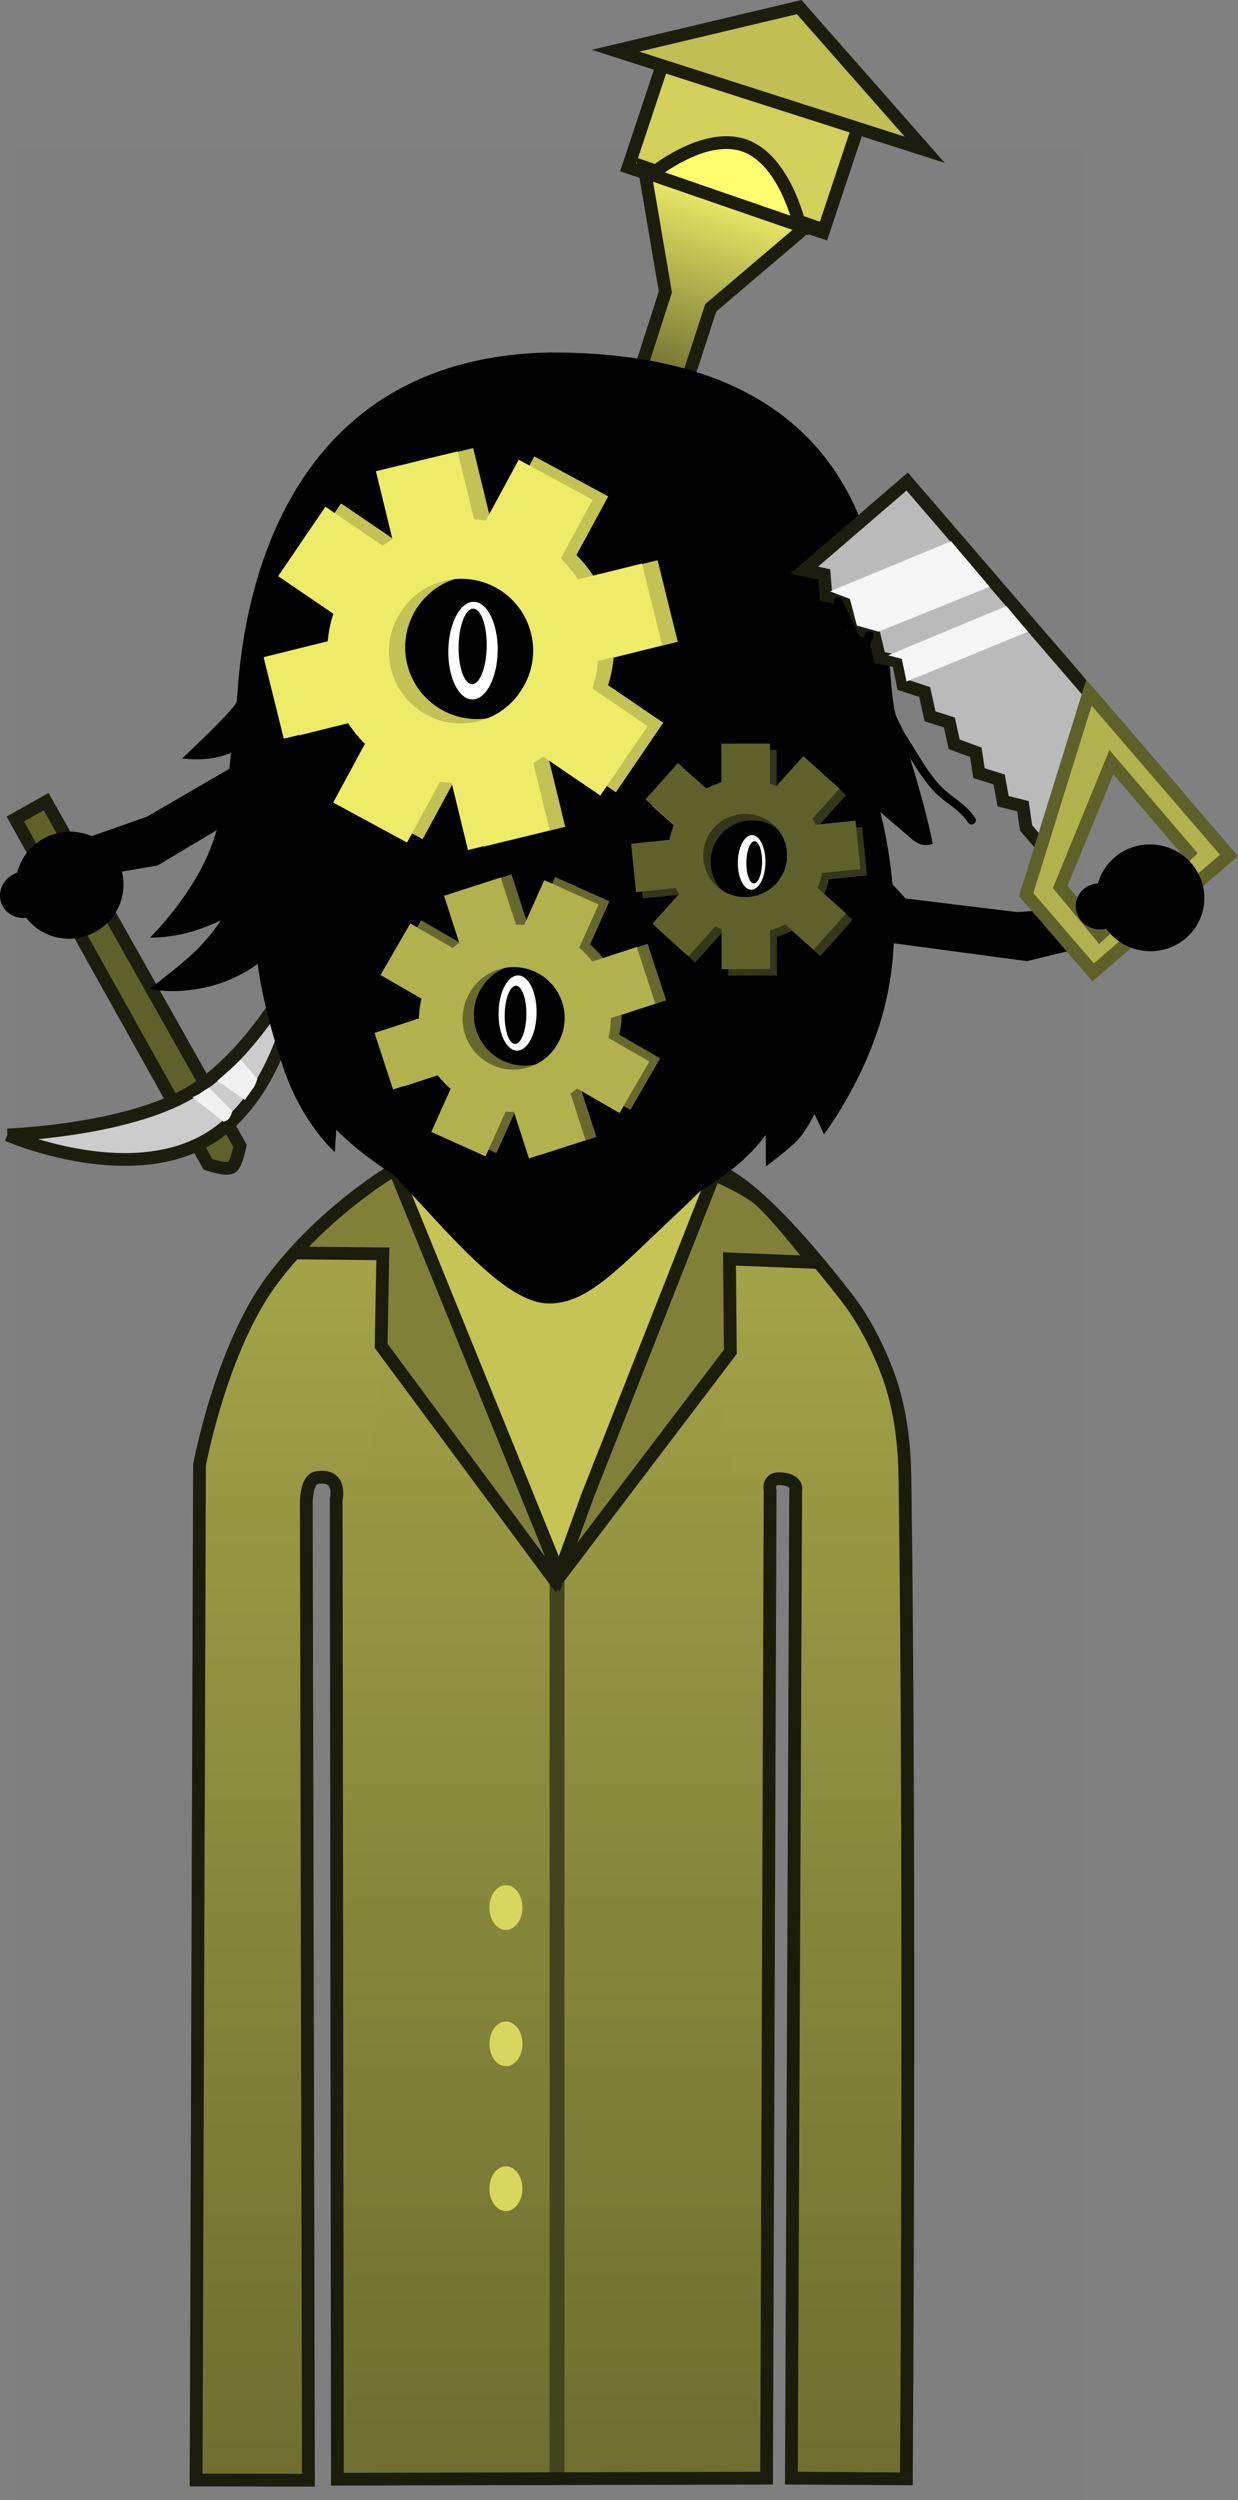 <svg viewBox="0,0,145.352,293.518" height="293.518" width="145.352" xmlns:xlink="http://www.w3.org/1999/xlink" xmlns="http://www.w3.org/2000/svg" version="1.1"><rect x="0" y="0" width="145.352" height="293.518" fill="#808080" stroke="none"/><defs><linearGradient id="color-1" gradientUnits="userSpaceOnUse" y2="305.53" x2="240.881" y1="148.414" x1="240.881"><stop stop-color="#a7a74a" offset="0"></stop><stop stop-color="#6e6e30" offset="1"></stop></linearGradient><linearGradient id="color-2" gradientUnits="userSpaceOnUse" y2="306" x2="211.901" y1="151" x1="211.901"><stop stop-color="#a7a74a" offset="0"></stop><stop stop-color="#6e6e30" offset="1"></stop></linearGradient><linearGradient id="color-3" gradientUnits="userSpaceOnUse" y2="306" x2="268.568" y1="151" x1="268.568"><stop stop-color="#a7a74a" offset="0"></stop><stop stop-color="#6e6e30" offset="1"></stop></linearGradient><linearGradient id="color-4" gradientUnits="userSpaceOnUse" y2="71.934" x2="249.604" y1="37.598" x1="260.911"><stop stop-color="#ecec68" offset="0"></stop><stop stop-color="#292912" offset="1"></stop></linearGradient></defs><g transform="translate(-175.6,-14.803)"><g style="mix-blend-mode: normal" stroke-dashoffset="0" stroke-dasharray="" stroke-miterlimit="10" stroke-linejoin="miter" fill-rule="nonzero" data-paper-data="{&quot;isPaintingLayer&quot;:true}"><path stroke-linecap="butt" stroke-width="2" stroke="none" fill="#000000" fill-opacity="0.01" d="M177.423,308.321v-276.037h125.154v276.037z"></path><g stroke-linecap="butt"><path stroke-width="2" stroke="#000000" fill="#ffffff" d="M201.03,304.392c0,0 -0.635,-94.384 -0.793,-118.012c-0.055,-8.153 8.187,-36.761 40.202,-36.921c31.602,-0.158 39.857,29.487 39.849,36.897c-0.077,46.243 0.654,117.986 0.654,117.986l-10.497,0.096l-0.159,-114.843c0,0 0.075,-3.099 -2.816,-3.154c-3.434,-0.065 -2.945,3.116 -2.945,3.116l0.205,114.87l-48.214,0.072l-0.305,-115.233c0,0 0.279,-2.919 -2.886,-2.934c-3.111,-0.015 -2.816,2.909 -2.816,2.909l0.353,115.067z"></path><path stroke-width="0" stroke="none" fill="url(#color-1)" d="M215.375,305.53c0,0 -0.214,-92.045 -0.214,-117.602c0,-12.36 0.214,-27.505 0.214,-27.505c0,0 1.252,-11.537 25,-12c7.148,-0.139 12.235,1.323 16.072,2.774c6.409,2.424 9.057,5.506 9.982,6.089c0.546,0.344 -0.381,3.733 -0.381,3.733l-0.352,144.44z"></path><path stroke-width="0" stroke="none" fill="url(#color-2)" d="M198.375,306l0.5,-112c0,0 -0.668,-7.166 1.147,-14.157c1.772,-6.824 6.004,-13.447 7.906,-15.935c2.178,-2.849 4.892,-5.68 7.528,-7.653c4.828,-3.614 9.394,-5.255 9.919,-5.255c0.73,0 -6.479,31.623 -6.413,35.745c0.033,2.02 -3.127,1.25 -5.324,1.427c-1.143,0.092 -2.025,0.44 -2.063,1.569c-0.179,5.297 -0.022,5.546 -0.022,5.546l0.571,110.714z"></path><path stroke-width="0" stroke="none" fill="url(#color-3)" data-paper-data="{&quot;index&quot;:null}" d="M268.344,306l0.571,-110.714c0,0 0.157,-0.249 -0.022,-5.546c-0.038,-1.129 -0.921,-1.477 -2.063,-1.569c-2.197,-0.177 -5.356,0.593 -5.324,-1.427c0.067,-4.122 -7.142,-35.745 -6.413,-35.745c0.525,0 5.091,1.641 9.919,5.255c2.636,1.973 5.35,4.804 7.528,7.653c1.902,2.489 6.134,9.111 7.906,15.935c1.815,6.991 1.147,14.157 1.147,14.157l0.5,112z"></path></g><path stroke-linecap="butt" stroke-width="0" stroke="none" fill="#44441e" d="M240.125,305.5v-107h1.75v107z"></path><g stroke-linecap="butt" stroke="none"><path stroke-width="NaN" fill="#c5c556" d="M221.341,152.029c0,0 8.505,-3.64 19.881,-3.64c9.596,0 18.142,3.64 18.142,3.64l-18.39,48.753z"></path><path stroke-width="0" fill="#808038" d="M209.472,162.08c0,0 5.227,-5.927 7.065,-7.119c1.806,-1.172 5.746,-3.226 5.746,-3.226l18.495,48.877l-20.68,-27.594l0.536,-11.12z"></path></g><path stroke-linecap="butt" stroke-width="0" stroke="none" fill="#d7d75f" d="M236.938,254.75c0,1.45 -0.867,2.625 -1.938,2.625c-1.07,0 -1.938,-1.175 -1.938,-2.625c0,-1.45 0.867,-2.625 1.938,-2.625c1.07,0 1.938,1.175 1.938,2.625z"></path><path stroke-linecap="butt" stroke-width="0" stroke="none" fill="#d7d75f" d="M236.938,271.75c0,1.45 -0.867,2.625 -1.938,2.625c-1.07,0 -1.938,-1.175 -1.938,-2.625c0,-1.45 0.867,-2.625 1.938,-2.625c1.07,0 1.938,1.175 1.938,2.625z"></path><path stroke-linecap="butt" stroke-width="0" stroke="none" fill="#d7d75f" d="M236.938,238.75c0,1.45 -0.867,2.625 -1.938,2.625c-1.07,0 -1.938,-1.175 -1.938,-2.625c0,-1.45 0.867,-2.625 1.938,-2.625c1.07,0 1.938,1.175 1.938,2.625z"></path><path stroke-linecap="butt" stroke-width="0" stroke="none" fill="#808038" data-paper-data="{&quot;index&quot;:null}" d="M261.116,162.273l0.536,11.12l-20.68,27.594l18.495,-48.877c0,0 3.939,2.054 5.746,3.226c1.838,1.193 6.565,7.619 6.565,7.619z"></path><path stroke-linecap="butt" stroke-width="0" stroke="none" fill="#000000" d="M296.162,127.639l-15.623,-2.095l-11.937,-5.665l1.59,-12.25l11.74,12.654l13.083,1.598l10.564,-0.716l2.084,3.699z"></path><g stroke-linecap="butt"><g stroke-width="1.5" stroke="#1d1d0d"><path fill="#60602a" d="M181.016,108.916l22.761,40.403c0,0 -0.419,2.203 -0.985,2.531c-0.67,0.388 -2.775,-0.353 -2.775,-0.353l-22.627,-40.542z"></path><path fill="#cccccc" d="M176.469,148.042c0,0 13.814,-0.462 21.464,-4.966c7.65,-4.504 13.005,-15.326 13.005,-15.326c0,0 -1.439,15.205 -10.957,20.808c-9.518,5.604 -23.511,-0.516 -23.511,-0.516z"></path></g><path stroke-width="0" stroke="none" fill="#f1f1f1" d="M203.853,139.202l1.96,2.252c0,0 -0.232,0.784 -0.507,1.138c-0.45,0.58 -0.954,1.339 -0.954,1.339l-3.22,-2.249c0,0 0.92,-0.816 1.413,-1.252c0.48,-0.425 1.309,-1.228 1.309,-1.228z"></path><path stroke-width="0" stroke="none" fill="#f1f1f1" d="M200.131,142.487l2.753,2.777c0,0 -0.178,0.532 -0.32,0.755c-0.231,0.366 -0.717,0.466 -0.717,0.466l-3.655,-2.865c0,0 0.631,-0.257 0.94,-0.489c0.301,-0.226 0.999,-0.644 0.999,-0.644z"></path></g><path stroke-linecap="butt" stroke-width="0" stroke="none" fill="#000000" d="M182.443,118.402l0.454,-4.222l9.989,-3.512l11.39,-6.633l5.791,-16.26l6.297,10.627l-8.731,9.918l-13.527,8.092z"></path><path stroke-linecap="butt" stroke-width="0" stroke="none" fill="#000000" d="M177.995,121.423c-1.467,-3.134 -0.077,-6.883 3.106,-8.372c3.182,-1.49 6.952,-0.157 8.419,2.977c1.467,3.134 0.077,6.883 -3.106,8.372c-3.182,1.49 -6.952,0.157 -8.419,-2.977z"></path><path stroke-linecap="butt" stroke-width="0" stroke="none" fill="#000000" d="M175.845,121.046c-0.632,-1.35 -0,-2.98 1.411,-3.641c1.411,-0.661 3.068,-0.102 3.7,1.248c0.632,1.35 0,2.98 -1.411,3.641c-1.411,0.661 -3.068,0.102 -3.7,-1.248z"></path><g stroke-linecap="butt" stroke-width="1.5" stroke="#1d1d0d"><path fill="#d0d05b" d="M249.356,34.444l4.401,-13.239l22.881,7.642l-4.401,13.239z"></path><path fill="url(#color-4)" d="M246.614,71.165l7.106,-22.088l-2.498,-14.67l19.314,6.761l-11.491,9.774l-7.358,22.641z"></path><path fill="#bfbf54" d="M247.869,20.757l21.56,-5.12l14.741,16.749z"></path><path fill="#ffff70" d="M269.5,41.296l-17.414,-6.013c0,0 6.079,-5.069 10.888,-3.408c4.809,1.66 6.526,9.421 6.526,9.421z"></path></g><path stroke-linecap="round" stroke-width="1.5" stroke="#1c1c0c" fill="none" d="M258.601,152.065c0,0 3.591,-1.428 16.403,15.057c1.342,1.727 2.738,4.02 4.052,7.019c1.412,3.222 2.699,7.32 2.795,14.258c0.64,46.197 0.167,117.417 0.167,117.417l-13.5,-0.083l0.5,-115.917c0,0 0.368,-1.309 -1.833,-1.417c-1.535,-0.075 -1.167,1.417 -1.167,1.417l-0.417,115.917l-50.387,0.125l-0.143,-115c0,0 0.748,-3.117 -2.311,-2.57c-1.18,0.211 -1.198,2.813 -1.198,2.813l0.25,114.875l-13.188,-0.025l0.4,-119.175c0,0 2.549,-13.738 8.559,-21.744c6.143,-8.183 14.353,-12.931 14.353,-12.931l3.513,8.6l15.8,38.9l3.3,-9.1l14.9,-37.8c0,0 3.673,1.506 5.423,3.046c2.09,1.839 6.277,7.254 6.277,7.254l-9.9,-0.4l0.1,10.9l-20.5,27l-20.5,-27.7l0.2,-10.8l-10.1,-0.1"></path><g stroke-linecap="butt" stroke-width="1.5" fill="#000000"><path stroke="none" d="M196.982,103.84c0,0 6.26,-5.819 6.403,-6.683c0.374,-2.265 0.494,-40.17 36.648,-40.975c44.645,-0.178 38.427,35.987 40.83,42.869c3.295,9.436 4.247,14.806 4.247,14.806c0,0 -1.11,0.595 -2.405,-0.507c-1.207,-1.028 -3.749,-3.208 -3.749,-3.208c0,0 2.92,10.398 0.97,20.714c-1.718,9.454 -7.581,17.103 -7.581,17.103l-1.116,-2.366c0,0 -1.059,2.181 -2.215,3.297c-1.156,1.116 -3.486,2.856 -3.486,2.856l-0.031,-3.705c0,0 -7.241,10.9 -24.527,10.469c-16.3,-0.524 -25.892,-11.103 -25.892,-11.103l-0.16,2.653c0,0 -3.84,-3.357 -6.021,-9.808c-2.599,-7.69 -3.037,-12.295 -3.037,-12.295c0,0 -2.37,1.86 -5.762,2.68c-4.25,1.027 -6.951,0.231 -6.951,0.231c0,0 3.652,-2.657 5.662,-4.677c1.79,-1.799 2.702,-3.333 2.702,-3.333c0,0 -2.125,1.05 -4.259,1.548c-2.226,0.52 -4.038,0.464 -4.038,0.464c0,0 5.057,-4.955 7.209,-10.757c2.032,-5.478 2.28,-10.921 2.28,-10.921c0,0 -1.372,0.639 -3.343,0.74c-1.249,0.064 -2.377,-0.088 -2.377,-0.088z"></path><path stroke="#000000" d="M213.579,115.437c-0.457,-7.302 0.618,-17.147 0.618,-17.147c0,0 3.411,0.015 13.964,-2.914c8.108,-2.251 20.701,-9.147 20.701,-9.147c0,0 -2.209,2.969 -3.481,4.403c-1.352,1.525 -4.068,4.497 -4.068,4.497c0,0 7.864,-1.538 14.751,-4.487c8.625,-3.394 10.691,-5.878 13.024,-4.379c2.754,1.769 0.648,23.197 0.245,28.749c-0.515,5.662 -2.69,9.457 -3.356,12.467c-0.667,3.01 -0.511,6.129 -2.47,16.001c-1.223,6.161 -4.308,8.855 -10.26,14.494c-5.951,5.639 -9.205,9.102 -13.165,9.106c-3.811,0.004 -8.85,-5.247 -13.762,-10.611c-5.231,-5.712 -8.734,-8.622 -9.465,-15.298c-0.658,-6.012 -0.613,-9.92 -0.871,-15.265c-0.189,-3.906 -2.155,-6.481 -2.404,-10.469z"></path></g><path stroke-linecap="round" stroke-width="0.25" stroke="#000000" fill="none" d="M214.974,121.637c0,0 -3.515,-2.982 -4.178,-8.521c-0.37,-3.09 2.194,-2.244 2.194,-2.244"></path><path stroke-linecap="round" stroke-width="0.25" stroke="#000000" fill="none" data-paper-data="{&quot;index&quot;:null}" d="M269.992,111.811c0,0 2.59,-0.761 2.119,2.315c-0.845,5.514 -4.457,8.378 -4.457,8.378"></path><g stroke-linecap="butt" stroke-width="0" stroke="none"><g fill="#c2c255"><path d="M247.281,87.087c2.019,8.308 -3.285,16.73 -11.847,18.811c-8.562,2.081 -17.139,-2.968 -19.158,-11.276c-2.019,-8.308 3.285,-16.73 11.847,-18.811c8.562,-2.081 17.139,2.968 19.158,11.276zM233.591,98.979c4.523,-1.099 7.299,-5.657 6.199,-10.18c-1.099,-4.523 -5.657,-7.299 -10.18,-6.199c-4.523,1.099 -7.299,5.657 -6.199,10.18c1.099,4.523 5.657,7.299 10.18,6.199z"></path><g><path d="M224.469,81.667l-2.9,-11.933l9.587,-2.33l2.9,11.933z"></path><path d="M232.376,114.202l-2.9,-11.933l9.587,-2.33l2.9,11.933z"></path></g><g><path d="M240.885,83.52l11.921,-2.949l2.369,9.577l-11.921,2.949z"></path><path d="M208.382,91.56l11.921,-2.949l2.369,9.577l-11.921,2.949z"></path></g><g><path d="M243.317,92.744l10.15,6.912l-5.553,8.155l-10.15,-6.912z"></path><path d="M215.642,73.898l10.15,6.912l-5.553,8.155l-10.15,-6.912z"></path></g><g data-paper-data="{&quot;index&quot;:null}"><path d="M231.07,102.525l-5.846,10.799l-8.676,-4.697l5.846,-10.799z"></path><path d="M247.01,73.081l-5.846,10.799l-8.676,-4.697l5.846,-10.799z"></path></g></g><g fill="#ecec68"><path d="M245.449,87.478c2.019,8.308 -3.285,16.73 -11.847,18.811c-8.562,2.081 -17.139,-2.968 -19.158,-11.276c-2.019,-8.308 3.285,-16.73 11.847,-18.811c8.562,-2.081 17.139,2.968 19.158,11.276zM237.958,89.191c-1.099,-4.523 -5.657,-7.299 -10.18,-6.199c-2.287,0.556 -4.128,1.996 -5.246,3.87c-1.151,1.853 -1.586,4.15 -1.03,6.437c1.099,4.523 5.657,7.299 10.18,6.199c2.287,-0.556 4.128,-1.996 5.246,-3.87c1.151,-1.853 1.586,-4.15 1.03,-6.437z"></path><g><path d="M222.637,82.059l-2.9,-11.933l9.587,-2.33l2.9,11.933z"></path><path d="M230.543,114.594l-2.9,-11.933l9.587,-2.33l2.9,11.933z"></path></g><g><path d="M239.052,83.912l11.921,-2.949l2.369,9.577l-11.921,2.949z"></path><path d="M206.55,91.951l11.921,-2.949l2.369,9.577l-11.921,2.949z"></path></g><g><path d="M241.485,93.135l10.15,6.912l-5.553,8.155l-10.15,-6.912z"></path><path d="M213.81,74.29l10.15,6.912l-5.553,8.155l-10.15,-6.912z"></path></g><g data-paper-data="{&quot;index&quot;:null}"><path d="M229.238,102.917l-5.846,10.799l-8.676,-4.697l5.846,-10.799z"></path><path d="M245.177,73.472l-5.846,10.799l-8.676,-4.697l5.846,-10.799z"></path></g></g></g><g stroke-linecap="butt" stroke-width="0" stroke="none"><g><path fill="#68682e" d="M248.077,130.497c1.862,5.761 -1.441,11.986 -7.377,13.904c-5.936,1.919 -12.258,-1.196 -14.12,-6.956c-1.862,-5.761 1.441,-11.986 7.377,-13.904c5.936,-1.919 12.258,1.196 14.12,6.956zM239.035,139.613c3.136,-1.014 4.857,-4.378 3.843,-7.514c-1.014,-3.136 -4.378,-4.856 -7.514,-3.843c-3.136,1.014 -4.856,4.378 -3.843,7.514c1.014,3.136 4.378,4.857 7.514,3.843z"></path><g fill="#68682e"><path d="M231.685,127.868l-2.674,-8.274l6.647,-2.148l2.674,8.274z"></path><path d="M238.976,150.426l-2.674,-8.274l6.647,-2.148l2.674,8.274z"></path></g><g><path fill="#68682e" d="M243.373,128.315l8.263,-2.708l2.176,6.638l-8.263,2.708z"></path><path fill="#c2c255" d="M220.846,135.698l8.263,-2.708l2.176,6.638l-8.263,2.708z"></path></g><g fill="#68682e"><path d="M245.575,134.699l7.53,4.348l-3.493,6.05l-7.53,-4.348z"></path><path d="M225.045,122.846l7.53,4.348l-3.493,6.05l-7.53,-4.348z"></path></g><g fill="#68682e" data-paper-data="{&quot;index&quot;:null}"><path d="M237.441,142.249l-3.561,7.932l-6.373,-2.861l3.561,-7.932z"></path><path d="M247.15,120.622l-3.561,7.932l-6.373,-2.861l3.561,-7.932z"></path></g></g><g fill="#b1b14e"><path d="M246.804,130.87c1.862,5.761 -1.441,11.986 -7.377,13.904c-5.936,1.919 -12.258,-1.196 -14.12,-6.956c-1.862,-5.761 1.441,-11.986 7.377,-13.904c5.936,-1.919 12.258,1.196 14.12,6.956zM241.605,132.472c-1.014,-3.136 -4.378,-4.857 -7.514,-3.843c-1.586,0.513 -2.81,1.626 -3.501,3.008c-0.715,1.369 -0.902,3.013 -0.389,4.599c1.014,3.136 4.378,4.856 7.514,3.843c1.586,-0.513 2.81,-1.626 3.501,-3.008c0.715,-1.369 0.902,-3.013 0.389,-4.599z"></path><g><path d="M230.412,128.241l-2.674,-8.274l6.647,-2.148l2.674,8.274z"></path><path d="M237.703,150.798l-2.674,-8.274l6.647,-2.148l2.674,8.274z"></path></g><g><path d="M242.1,128.687l8.263,-2.708l2.176,6.638l-8.263,2.708z"></path><path d="M219.572,136.07l8.263,-2.708l2.176,6.638l-8.263,2.708z"></path></g><g><path d="M244.302,135.072l7.53,4.348l-3.493,6.05l-7.53,-4.348z"></path><path d="M223.771,123.218l7.53,4.348l-3.493,6.05l-7.53,-4.348z"></path></g><g data-paper-data="{&quot;index&quot;:null}"><path d="M236.168,142.622l-3.561,7.932l-6.373,-2.861l3.561,-7.932z"></path><path d="M245.877,120.994l-3.561,7.932l-6.373,-2.861l3.561,-7.932z"></path></g></g></g><g stroke-linecap="butt" stroke-width="0" stroke="none"><g><path fill="#363618" d="M270.801,122.271c-3.313,3.675 -9.069,3.888 -12.856,0.474c-3.788,-3.414 -4.172,-9.161 -0.86,-12.836c3.313,-3.675 9.069,-3.888 12.856,-0.474c3.788,3.414 4.172,9.161 0.86,12.836zM260.651,119.607c2.001,1.803 5.085,1.643 6.888,-0.358c1.803,-2.001 1.643,-5.085 -0.358,-6.888c-2.001,-1.803 -5.085,-1.643 -6.888,0.358c-1.803,2.001 -1.643,5.085 0.358,6.888z"></path><g fill="#363618"><path d="M265.95,109.599l4.758,-5.279l4.241,3.823l-4.758,5.279z"></path><path d="M252.978,123.992l4.758,-5.279l4.241,3.823l-4.758,5.279z"></path></g><g><path fill="#363618" d="M270.42,118.05l5.298,4.736l-3.805,4.257l-5.298,-4.736z"></path><path fill="#c2c255" d="M255.974,105.137l5.298,4.736l-3.805,4.257l-5.298,-4.736z"></path></g><g fill="#363618"><path d="M266.804,122.222l0.007,7.107l-5.71,0.006l-0.007,-7.107z"></path><path d="M266.784,102.846l0.007,7.107l-5.71,0.006l-0.007,-7.107z"></path></g><g fill="#363618" data-paper-data="{&quot;index&quot;:null}"><path d="M258.133,119.558l-7.069,0.728l-0.585,-5.679l7.069,-0.728z"></path><path d="M277.407,117.572l-7.069,0.728l-0.585,-5.679l7.069,-0.728z"></path></g></g><g fill="#60602a"><path d="M270.016,121.523c-3.313,3.675 -9.069,3.888 -12.856,0.474c-3.788,-3.414 -4.172,-9.161 -0.86,-12.836c3.313,-3.675 9.069,-3.888 12.856,-0.474c3.788,3.414 4.172,9.161 0.86,12.836zM266.754,118.501c1.803,-2.001 1.643,-5.085 -0.358,-6.888c-1.012,-0.912 -2.301,-1.322 -3.561,-1.245c-1.261,0.054 -2.501,0.596 -3.413,1.607c-1.803,2.001 -1.643,5.085 0.358,6.888c1.012,0.912 2.301,1.322 3.561,1.245c1.261,-0.054 2.501,-0.596 3.413,-1.607z"></path><g><path d="M265.165,108.851l4.758,-5.279l4.241,3.823l-4.758,5.279z"></path><path d="M252.193,123.244l4.758,-5.279l4.241,3.823l-4.758,5.279z"></path></g><g><path d="M269.635,117.302l5.298,4.736l-3.805,4.257l-5.298,-4.736z"></path><path d="M255.189,104.389l5.298,4.736l-3.805,4.257l-5.298,-4.736z"></path></g><g><path d="M266.02,121.473l0.007,7.107l-5.71,0.006l-0.007,-7.107z"></path><path d="M266,102.097l0.007,7.107l-5.71,0.006l-0.007,-7.107z"></path></g><g data-paper-data="{&quot;index&quot;:null}"><path d="M257.349,118.81l-7.069,0.728l-0.585,-5.679l7.069,-0.728z"></path><path d="M276.623,116.824l-7.069,0.728l-0.585,-5.679l7.069,-0.728z"></path></g></g></g><g stroke-linecap="butt" stroke-width="0" stroke="none"><path fill="#ffffff" d="M234.034,91.236c-0.052,3.166 -1.393,5.711 -2.994,5.685c-1.601,-0.026 -2.857,-2.614 -2.805,-5.78c0.052,-3.166 1.393,-5.711 2.994,-5.685c1.601,0.026 2.857,2.614 2.805,5.78z"></path><path fill="#000000" d="M232.745,90.715c-0.04,2.448 -0.812,4.421 -1.724,4.406c-0.912,-0.015 -1.618,-2.012 -1.578,-4.46c0.04,-2.448 0.812,-4.421 1.724,-4.406c0.912,0.015 1.618,2.012 1.578,4.46z"></path></g><g stroke-linecap="butt" stroke-width="0" stroke="none"><path fill="#ffffff" d="M238.601,133.768c-0.04,2.438 -1.073,4.398 -2.306,4.378c-1.233,-0.02 -2.2,-2.013 -2.16,-4.452c0.04,-2.438 1.073,-4.398 2.306,-4.378c1.233,0.02 2.2,2.013 2.16,4.452z"></path><path fill="#000000" d="M237.398,133.963c-0.031,1.885 -0.625,3.404 -1.328,3.393c-0.702,-0.012 -1.246,-1.549 -1.215,-3.435c0.031,-1.885 0.625,-3.404 1.328,-3.393c0.702,0.012 1.246,1.549 1.215,3.435z"></path></g><g stroke-linecap="butt" stroke-width="0" stroke="none"><path fill="#ffffff" d="M265.468,116.073c-0.029,1.769 -0.778,3.191 -1.673,3.177c-0.895,-0.015 -1.597,-1.461 -1.568,-3.23c0.029,-1.769 0.778,-3.191 1.673,-3.177c0.895,0.015 1.597,1.461 1.568,3.23z"></path><path fill="#000000" d="M265.076,116.054c-0.023,1.368 -0.454,2.47 -0.963,2.462c-0.509,-0.008 -0.904,-1.124 -0.882,-2.492c0.023,-1.368 0.454,-2.47 0.963,-2.462c0.509,0.008 0.904,1.124 0.882,2.492z"></path></g><g stroke-linecap="butt"><path stroke-width="1.5" stroke="#1d1d0d" fill="#bababa" d="M270.023,81.739l12.084,-10.403l30.136,35.006l-6.281,-2.509l-5.802,12.912l-4.086,-4.746l-0.369,-2.545l-2.333,-0.594l-0.462,-2.552l-2.369,-0.737l-0.376,-2.453l-2.541,-0.936l-0.555,-2.559l-2.277,-0.73l-0.627,-2.844l-2.548,-0.843l-0.541,-2.745l-2.205,-0.445l-0.676,-2.801l-2.455,-0.836l-0.52,-3.023l-2.654,-0.665l-0.191,-2.439z"></path><path stroke-width="1.5" stroke="#60602a" fill="#b1b14e" d="M296.083,119.82l7.366,-23.694l16.445,19.102l-15.946,13.728zM300.084,118.924l4.647,5.615l10.455,-9.615l-9.1,-10.656z"></path><path stroke-width="0" stroke="none" fill="#f6f6f6" d="M273.06,84.23l14.199,-5.888c0.441,0.521 4.427,5.215 4.525,5.35l-13.035,5.267l-2.546,-0.717l-0.816,-3.124z"></path><path stroke-width="0" stroke="none" fill="#f6f6f6" d="M279.877,91.738l13.893,-5.788c0.206,0.311 2.479,2.936 2.519,3.019l-14.252,5.842l-0.56,-2.657z"></path></g><path stroke-linecap="butt" stroke-width="0" stroke="none" fill="#000000" d="M311.741,114.036c3.46,0.615 5.773,3.876 5.168,7.283c-0.606,3.407 -3.901,5.671 -7.361,5.056c-3.46,-0.615 -5.773,-3.875 -5.168,-7.283c0.606,-3.407 3.901,-5.671 7.361,-5.056z"></path><path stroke-linecap="butt" stroke-width="0" stroke="none" fill="#000000" d="M305.187,118.556c1.534,0.273 2.567,1.684 2.306,3.151c-0.261,1.468 -1.716,2.436 -3.251,2.164c-1.534,-0.273 -2.567,-1.684 -2.306,-3.151c0.261,-1.468 1.716,-2.436 3.251,-2.164z"></path><path stroke-linecap="butt" stroke-width="0.5" stroke="none" fill="#000000" d="M280.557,102.531c-0.447,0.224 -0.671,-0.224 -0.671,-0.224l-0.288,-0.593c-0.457,-0.44 -1.21,-0.502 -1.641,-0.968c-0.404,-0.437 -0.677,-2.309 -0.861,-2.914c-0.539,-1.772 -0.857,-3.976 -0.617,-5.991c-0.944,-2.079 -1.901,-4.152 -2.926,-6.201c0,0 -0.224,-0.447 0.224,-0.671c0.447,-0.224 0.671,0.224 0.671,0.224c0.826,1.652 1.609,3.321 2.378,4.995c0.108,-0.345 0.239,-0.678 0.395,-0.995c0,0 0.224,-0.447 0.671,-0.224c0.447,0.224 0.224,0.671 0.224,0.671c-0.309,0.606 -0.507,1.293 -0.617,2.02c1.393,3.068 2.762,6.146 4.269,9.172c1.349,2.02 2.594,4.476 4.267,6.244c1.175,1.241 2.707,1.964 3.755,3.339l0.277,0.367c0,0 0.301,0.399 -0.097,0.7c-0.399,0.301 -0.7,-0.097 -0.7,-0.097l-0.277,-0.367c-1.006,-1.344 -2.545,-2.048 -3.69,-3.261c-1.724,-1.826 -3.012,-4.337 -4.399,-6.423c-1.233,-2.458 -2.368,-4.954 -3.498,-7.451c0.068,1.297 0.322,2.586 0.649,3.657c0.127,0.415 0.4,2.303 0.657,2.546c0.48,0.455 1.212,0.578 1.693,1.032l0.379,0.74c0,0 0.224,0.447 -0.224,0.671z"></path></g></g></svg><!--rotationCenter:64.40041668931661:165.1972330234467-->